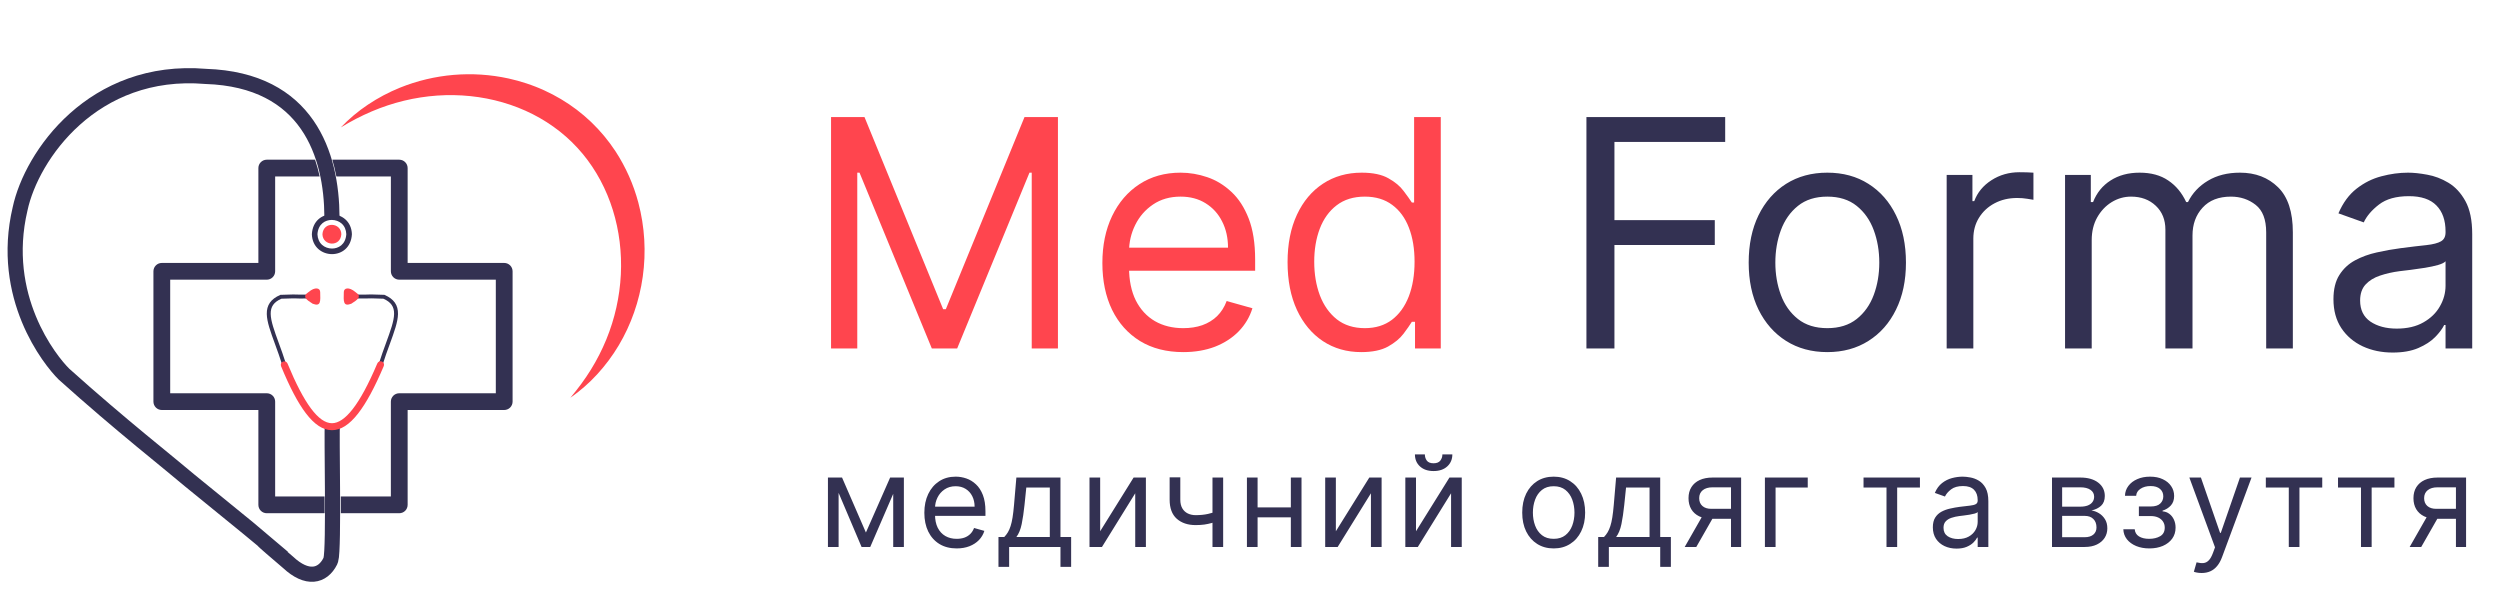 <svg width="165" height="39" viewBox="0 0 165 39" fill="none" xmlns="http://www.w3.org/2000/svg">
<path d="M57.15 35.146L58.749 31.518H59.417L57.436 36.1H56.864L54.919 31.518H55.575L57.15 35.146ZM55.348 31.518V36.1H54.644V31.518H55.348ZM58.952 36.1V31.518H59.656V36.1H58.952ZM63.142 36.196C62.701 36.196 62.32 36.098 62 35.903C61.682 35.706 61.436 35.432 61.263 35.08C61.092 34.726 61.007 34.314 61.007 33.845C61.007 33.376 61.092 32.962 61.263 32.604C61.436 32.244 61.677 31.964 61.985 31.763C62.295 31.56 62.657 31.459 63.071 31.459C63.31 31.459 63.545 31.498 63.778 31.578C64.011 31.657 64.222 31.787 64.413 31.966C64.604 32.143 64.756 32.377 64.87 32.67C64.983 32.962 65.04 33.322 65.04 33.749V34.048H61.508V33.439H64.324C64.324 33.181 64.272 32.95 64.169 32.747C64.067 32.544 63.922 32.384 63.733 32.267C63.546 32.15 63.325 32.091 63.071 32.091C62.791 32.091 62.548 32.161 62.343 32.3C62.14 32.437 61.984 32.616 61.875 32.837C61.765 33.057 61.711 33.294 61.711 33.547V33.952C61.711 34.298 61.77 34.592 61.89 34.832C62.011 35.071 62.179 35.253 62.394 35.378C62.609 35.502 62.858 35.563 63.142 35.563C63.328 35.563 63.495 35.537 63.644 35.486C63.795 35.432 63.925 35.352 64.034 35.247C64.144 35.14 64.228 35.006 64.288 34.847L64.968 35.038C64.897 35.269 64.776 35.472 64.607 35.647C64.438 35.82 64.229 35.955 63.981 36.052C63.732 36.148 63.453 36.196 63.142 36.196ZM65.899 37.413V35.444H66.28C66.374 35.346 66.454 35.241 66.522 35.128C66.59 35.014 66.648 34.88 66.698 34.725C66.75 34.568 66.793 34.377 66.829 34.152C66.865 33.925 66.897 33.652 66.925 33.332L67.08 31.518H69.991V35.444H70.695V37.413H69.991V36.1H66.603V37.413H65.899ZM67.08 35.444H69.287V32.175H67.736L67.617 33.332C67.567 33.811 67.505 34.23 67.432 34.588C67.358 34.946 67.241 35.231 67.08 35.444ZM72.611 35.062L74.818 31.518H75.629V36.1H74.925V32.556L72.73 36.1H71.907V31.518H72.611V35.062ZM80.728 31.518V36.1H80.024V31.518H80.728ZM80.454 33.702V34.358C80.294 34.418 80.136 34.47 79.979 34.516C79.822 34.56 79.657 34.595 79.484 34.621C79.311 34.644 79.121 34.656 78.914 34.656C78.395 34.656 77.979 34.516 77.664 34.236C77.352 33.955 77.196 33.535 77.196 32.974V31.506H77.9V32.974C77.9 33.209 77.945 33.401 78.034 33.553C78.124 33.704 78.245 33.816 78.398 33.89C78.551 33.963 78.723 34 78.914 34C79.213 34 79.482 33.973 79.723 33.92C79.965 33.864 80.209 33.791 80.454 33.702ZM85.363 33.487V34.143H82.834V33.487H85.363ZM83.001 31.518V36.1H82.297V31.518H83.001ZM85.9 31.518V36.1H85.196V31.518H85.9ZM88.167 35.062L90.374 31.518H91.186V36.1H90.482V32.556L88.286 36.1H87.463V31.518H88.167V35.062ZM93.456 35.062L95.664 31.518H96.475V36.1H95.771V32.556L93.576 36.1H92.752V31.518H93.456V35.062ZM95.198 29.991H95.855C95.855 30.313 95.743 30.577 95.52 30.782C95.298 30.986 94.996 31.089 94.614 31.089C94.238 31.089 93.939 30.986 93.716 30.782C93.495 30.577 93.385 30.313 93.385 29.991H94.041C94.041 30.146 94.084 30.282 94.169 30.4C94.257 30.517 94.405 30.576 94.614 30.576C94.823 30.576 94.972 30.517 95.061 30.4C95.153 30.282 95.198 30.146 95.198 29.991ZM102.543 36.196C102.129 36.196 101.766 36.097 101.454 35.9C101.144 35.703 100.901 35.428 100.726 35.074C100.553 34.72 100.467 34.306 100.467 33.833C100.467 33.356 100.553 32.939 100.726 32.583C100.901 32.227 101.144 31.951 101.454 31.754C101.766 31.557 102.129 31.459 102.543 31.459C102.956 31.459 103.318 31.557 103.628 31.754C103.941 31.951 104.183 32.227 104.356 32.583C104.531 32.939 104.619 33.356 104.619 33.833C104.619 34.306 104.531 34.72 104.356 35.074C104.183 35.428 103.941 35.703 103.628 35.9C103.318 36.097 102.956 36.196 102.543 36.196ZM102.543 35.563C102.857 35.563 103.115 35.483 103.318 35.322C103.521 35.16 103.671 34.949 103.769 34.686C103.866 34.424 103.915 34.139 103.915 33.833C103.915 33.527 103.866 33.241 103.769 32.977C103.671 32.712 103.521 32.499 103.318 32.336C103.115 32.172 102.857 32.091 102.543 32.091C102.228 32.091 101.97 32.172 101.767 32.336C101.564 32.499 101.414 32.712 101.317 32.977C101.219 33.241 101.171 33.527 101.171 33.833C101.171 34.139 101.219 34.424 101.317 34.686C101.414 34.949 101.564 35.16 101.767 35.322C101.97 35.483 102.228 35.563 102.543 35.563ZM105.481 37.413V35.444H105.863C105.957 35.346 106.037 35.241 106.105 35.128C106.172 35.014 106.231 34.88 106.281 34.725C106.333 34.568 106.376 34.377 106.412 34.152C106.448 33.925 106.48 33.652 106.508 33.332L106.663 31.518H109.574V35.444H110.278V37.413H109.574V36.1H106.185V37.413H105.481ZM106.663 35.444H108.87V32.175H107.319L107.2 33.332C107.15 33.811 107.088 34.23 107.015 34.588C106.941 34.946 106.824 35.231 106.663 35.444ZM114.246 36.1V32.163H113.029C112.754 32.163 112.539 32.226 112.382 32.353C112.224 32.481 112.146 32.656 112.146 32.879C112.146 33.097 112.216 33.269 112.358 33.395C112.501 33.52 112.697 33.583 112.945 33.583H114.425V34.239H112.945C112.635 34.239 112.368 34.184 112.143 34.075C111.918 33.965 111.745 33.809 111.624 33.606C111.503 33.401 111.442 33.159 111.442 32.879C111.442 32.596 111.506 32.353 111.633 32.151C111.76 31.948 111.942 31.792 112.179 31.682C112.417 31.573 112.701 31.518 113.029 31.518H114.914V36.1H114.246ZM111.191 36.1L112.492 33.821H113.256L111.955 36.1H111.191ZM119.311 31.518V32.175H117.188V36.1H116.484V31.518H119.311ZM122.993 32.175V31.518H126.716V32.175H125.213V36.1H124.509V32.175H122.993ZM129.131 36.208C128.84 36.208 128.577 36.153 128.34 36.043C128.104 35.932 127.916 35.772 127.776 35.563C127.637 35.352 127.568 35.098 127.568 34.8C127.568 34.537 127.619 34.324 127.723 34.161C127.826 33.996 127.964 33.867 128.137 33.773C128.31 33.68 128.501 33.61 128.71 33.565C128.921 33.517 129.133 33.479 129.345 33.451C129.624 33.415 129.85 33.389 130.023 33.371C130.198 33.351 130.325 33.318 130.404 33.272C130.486 33.227 130.527 33.147 130.527 33.034V33.01C130.527 32.715 130.446 32.487 130.285 32.324C130.126 32.161 129.884 32.079 129.56 32.079C129.224 32.079 128.961 32.153 128.77 32.3C128.579 32.447 128.445 32.604 128.367 32.771L127.699 32.532C127.818 32.254 127.977 32.037 128.176 31.882C128.377 31.725 128.596 31.616 128.832 31.554C129.071 31.49 129.306 31.459 129.536 31.459C129.684 31.459 129.853 31.477 130.043 31.512C130.236 31.546 130.422 31.617 130.601 31.724C130.782 31.831 130.932 31.994 131.052 32.21C131.171 32.427 131.231 32.717 131.231 33.081V36.1H130.527V35.48H130.491C130.443 35.579 130.364 35.685 130.252 35.799C130.141 35.912 129.993 36.009 129.808 36.088C129.623 36.168 129.397 36.208 129.131 36.208ZM129.238 35.575C129.516 35.575 129.751 35.52 129.942 35.411C130.135 35.302 130.28 35.16 130.378 34.987C130.477 34.814 130.527 34.633 130.527 34.442V33.797C130.497 33.833 130.431 33.866 130.33 33.896C130.23 33.923 130.115 33.948 129.984 33.97C129.855 33.99 129.728 34.008 129.605 34.024C129.484 34.038 129.385 34.05 129.31 34.06C129.127 34.084 128.956 34.122 128.797 34.176C128.639 34.228 128.512 34.306 128.415 34.412C128.319 34.515 128.272 34.656 128.272 34.835C128.272 35.08 128.362 35.265 128.543 35.39C128.726 35.513 128.958 35.575 129.238 35.575ZM135.432 36.1V31.518H137.306C137.799 31.518 138.191 31.63 138.481 31.852C138.771 32.075 138.917 32.369 138.917 32.735C138.917 33.014 138.834 33.23 138.669 33.383C138.504 33.534 138.292 33.636 138.034 33.69C138.203 33.714 138.367 33.773 138.526 33.869C138.687 33.964 138.82 34.096 138.926 34.263C139.031 34.428 139.084 34.63 139.084 34.871C139.084 35.106 139.024 35.316 138.905 35.501C138.785 35.685 138.614 35.832 138.392 35.939C138.169 36.046 137.902 36.1 137.592 36.1H135.432ZM136.101 35.456H137.592C137.835 35.456 138.025 35.398 138.162 35.283C138.299 35.167 138.368 35.01 138.368 34.812C138.368 34.575 138.299 34.389 138.162 34.254C138.025 34.116 137.835 34.048 137.592 34.048H136.101V35.456ZM136.101 33.439H137.306C137.495 33.439 137.657 33.413 137.792 33.362C137.927 33.308 138.031 33.233 138.102 33.135C138.176 33.036 138.213 32.918 138.213 32.783C138.213 32.59 138.132 32.439 137.971 32.33C137.81 32.218 137.588 32.163 137.306 32.163H136.101V33.439ZM140.14 34.931H140.892C140.908 35.138 141.001 35.295 141.172 35.402C141.345 35.51 141.57 35.563 141.846 35.563C142.129 35.563 142.37 35.505 142.571 35.39C142.772 35.273 142.873 35.084 142.873 34.823C142.873 34.67 142.835 34.537 142.759 34.424C142.684 34.308 142.577 34.219 142.44 34.155C142.303 34.092 142.141 34.06 141.954 34.06H141.166V33.427H141.954C142.234 33.427 142.441 33.364 142.574 33.236C142.709 33.109 142.777 32.95 142.777 32.759C142.777 32.554 142.704 32.39 142.559 32.267C142.414 32.142 142.208 32.079 141.942 32.079C141.673 32.079 141.45 32.14 141.271 32.261C141.092 32.38 140.997 32.535 140.987 32.723H140.248C140.255 32.477 140.331 32.259 140.474 32.07C140.617 31.879 140.812 31.73 141.059 31.623C141.305 31.513 141.588 31.459 141.906 31.459C142.228 31.459 142.508 31.515 142.744 31.629C142.983 31.74 143.167 31.892 143.296 32.085C143.427 32.276 143.493 32.493 143.493 32.735C143.493 32.994 143.42 33.203 143.275 33.362C143.13 33.521 142.948 33.634 142.729 33.702V33.749C142.902 33.761 143.052 33.817 143.18 33.917C143.309 34.014 143.409 34.142 143.481 34.301C143.553 34.459 143.588 34.633 143.588 34.823C143.588 35.102 143.514 35.344 143.365 35.551C143.216 35.756 143.011 35.915 142.75 36.029C142.49 36.14 142.192 36.196 141.858 36.196C141.534 36.196 141.244 36.143 140.987 36.038C140.731 35.93 140.527 35.782 140.376 35.593C140.227 35.402 140.148 35.181 140.14 34.931ZM145.308 37.818C145.189 37.818 145.082 37.808 144.989 37.788C144.895 37.771 144.831 37.753 144.795 37.735L144.974 37.114C145.145 37.158 145.296 37.174 145.427 37.162C145.558 37.15 145.675 37.091 145.776 36.986C145.88 36.883 145.974 36.715 146.06 36.482L146.191 36.124L144.497 31.518H145.26L146.525 35.169H146.573L147.837 31.518H148.601L146.656 36.768C146.569 37.005 146.46 37.201 146.331 37.356C146.202 37.513 146.052 37.629 145.881 37.705C145.712 37.781 145.521 37.818 145.308 37.818ZM149.545 32.175V31.518H153.268V32.175H151.764V36.1H151.06V32.175H149.545ZM154.309 32.175V31.518H158.032V32.175H156.529V36.1H155.825V32.175H154.309ZM162.092 36.1V32.163H160.875C160.601 32.163 160.385 32.226 160.228 32.353C160.071 32.481 159.992 32.656 159.992 32.879C159.992 33.097 160.063 33.269 160.204 33.395C160.347 33.52 160.543 33.583 160.792 33.583H162.271V34.239H160.792C160.482 34.239 160.214 34.184 159.989 34.075C159.765 33.965 159.592 33.809 159.47 33.606C159.349 33.401 159.288 33.159 159.288 32.879C159.288 32.596 159.352 32.353 159.479 32.151C159.607 31.948 159.788 31.792 160.025 31.682C160.264 31.573 160.547 31.518 160.875 31.518H162.761V36.1H162.092ZM159.038 36.1L160.338 33.821H161.102L159.801 36.1H159.038Z" fill="#333152"/>
<path d="M54.849 7.727H57.057L62.247 20.405H62.426L67.617 7.727H69.824V23H68.094V11.396H67.945L63.172 23H61.501L56.729 11.396H56.58V23H54.849V7.727ZM78.096 23.239C76.992 23.239 76.04 22.995 75.24 22.508C74.444 22.016 73.83 21.329 73.398 20.45C72.97 19.565 72.757 18.535 72.757 17.362C72.757 16.189 72.97 15.155 73.398 14.26C73.83 13.36 74.432 12.659 75.203 12.157C75.978 11.65 76.883 11.396 77.917 11.396C78.514 11.396 79.103 11.496 79.684 11.695C80.266 11.893 80.796 12.217 81.273 12.664C81.75 13.107 82.13 13.693 82.414 14.424C82.697 15.155 82.839 16.055 82.839 17.124V17.869H74.009V16.348H81.049C81.049 15.702 80.92 15.125 80.661 14.618C80.408 14.111 80.045 13.711 79.573 13.417C79.105 13.124 78.553 12.977 77.917 12.977C77.216 12.977 76.609 13.151 76.097 13.499C75.59 13.842 75.2 14.29 74.927 14.842C74.653 15.393 74.516 15.985 74.516 16.616V17.631C74.516 18.496 74.666 19.229 74.964 19.831C75.267 20.427 75.687 20.882 76.224 21.195C76.761 21.504 77.385 21.658 78.096 21.658C78.558 21.658 78.976 21.593 79.349 21.464C79.727 21.329 80.052 21.131 80.326 20.867C80.599 20.599 80.811 20.266 80.96 19.868L82.66 20.345C82.481 20.922 82.18 21.429 81.757 21.866C81.335 22.299 80.813 22.637 80.192 22.881C79.57 23.119 78.871 23.239 78.096 23.239ZM89.841 23.239C88.887 23.239 88.044 22.997 87.313 22.515C86.582 22.028 86.011 21.342 85.598 20.457C85.186 19.567 84.979 18.516 84.979 17.303C84.979 16.099 85.186 15.055 85.598 14.171C86.011 13.286 86.585 12.602 87.321 12.12C88.057 11.637 88.907 11.396 89.871 11.396C90.617 11.396 91.206 11.521 91.639 11.769C92.076 12.013 92.409 12.291 92.638 12.604C92.871 12.913 93.053 13.166 93.182 13.365H93.331V7.727H95.091V23H93.391V21.24H93.182C93.053 21.449 92.869 21.712 92.63 22.03C92.392 22.344 92.051 22.625 91.609 22.873C91.166 23.117 90.577 23.239 89.841 23.239ZM90.08 21.658C90.786 21.658 91.382 21.474 91.87 21.106C92.357 20.733 92.727 20.218 92.981 19.562C93.234 18.901 93.361 18.138 93.361 17.273C93.361 16.418 93.237 15.669 92.988 15.028C92.74 14.382 92.372 13.88 91.885 13.522C91.397 13.159 90.796 12.977 90.08 12.977C89.334 12.977 88.713 13.169 88.216 13.552C87.724 13.929 87.353 14.444 87.105 15.095C86.861 15.742 86.739 16.467 86.739 17.273C86.739 18.088 86.863 18.829 87.112 19.495C87.365 20.156 87.738 20.683 88.231 21.076C88.728 21.464 89.344 21.658 90.08 21.658Z" fill="#FF454E"/>
<path d="M104.704 23V7.727H113.862V9.368H106.553V14.528H113.176V16.169H106.553V23H104.704ZM120.603 23.239C119.569 23.239 118.662 22.992 117.881 22.5C117.106 22.008 116.499 21.32 116.062 20.435C115.629 19.55 115.413 18.516 115.413 17.332C115.413 16.139 115.629 15.098 116.062 14.208C116.499 13.318 117.106 12.627 117.881 12.135C118.662 11.642 119.569 11.396 120.603 11.396C121.637 11.396 122.542 11.642 123.318 12.135C124.098 12.627 124.705 13.318 125.137 14.208C125.575 15.098 125.793 16.139 125.793 17.332C125.793 18.516 125.575 19.55 125.137 20.435C124.705 21.32 124.098 22.008 123.318 22.5C122.542 22.992 121.637 23.239 120.603 23.239ZM120.603 21.658C121.389 21.658 122.035 21.456 122.542 21.054C123.049 20.651 123.424 20.121 123.668 19.465C123.912 18.809 124.033 18.098 124.033 17.332C124.033 16.567 123.912 15.853 123.668 15.192C123.424 14.531 123.049 13.996 122.542 13.589C122.035 13.181 121.389 12.977 120.603 12.977C119.818 12.977 119.171 13.181 118.664 13.589C118.157 13.996 117.782 14.531 117.538 15.192C117.294 15.853 117.173 16.567 117.173 17.332C117.173 18.098 117.294 18.809 117.538 19.465C117.782 20.121 118.157 20.651 118.664 21.054C119.171 21.456 119.818 21.658 120.603 21.658ZM128.48 23V11.546H130.18V13.276H130.3C130.508 12.709 130.886 12.249 131.433 11.896C131.98 11.543 132.596 11.367 133.282 11.367C133.412 11.367 133.573 11.369 133.767 11.374C133.961 11.379 134.108 11.386 134.207 11.396V13.186C134.148 13.171 134.011 13.149 133.797 13.119C133.588 13.084 133.367 13.067 133.133 13.067C132.577 13.067 132.079 13.184 131.642 13.417C131.209 13.646 130.866 13.964 130.613 14.372C130.364 14.774 130.24 15.234 130.24 15.751V23H128.48ZM136.293 23V11.546H137.994V13.335H138.143C138.381 12.724 138.767 12.249 139.299 11.911C139.831 11.568 140.47 11.396 141.215 11.396C141.971 11.396 142.6 11.568 143.102 11.911C143.609 12.249 144.004 12.724 144.288 13.335H144.407C144.7 12.744 145.14 12.274 145.727 11.926C146.314 11.573 147.017 11.396 147.837 11.396C148.862 11.396 149.699 11.717 150.351 12.358C151.002 12.995 151.328 13.986 151.328 15.334V23H149.568V15.334C149.568 14.489 149.336 13.885 148.874 13.522C148.412 13.159 147.867 12.977 147.241 12.977C146.435 12.977 145.812 13.221 145.369 13.708C144.927 14.19 144.705 14.802 144.705 15.543V23H142.916V15.155C142.916 14.504 142.704 13.979 142.282 13.581C141.859 13.179 141.315 12.977 140.649 12.977C140.191 12.977 139.764 13.099 139.366 13.343C138.973 13.586 138.655 13.924 138.411 14.357C138.173 14.784 138.053 15.279 138.053 15.841V23H136.293ZM157.916 23.268C157.19 23.268 156.532 23.132 155.94 22.858C155.348 22.58 154.878 22.18 154.53 21.658C154.182 21.131 154.008 20.494 154.008 19.749C154.008 19.092 154.138 18.56 154.396 18.153C154.655 17.74 155 17.417 155.433 17.183C155.865 16.95 156.343 16.776 156.865 16.661C157.392 16.542 157.921 16.447 158.453 16.378C159.149 16.288 159.713 16.221 160.146 16.177C160.583 16.127 160.902 16.045 161.1 15.93C161.304 15.816 161.406 15.617 161.406 15.334V15.274C161.406 14.538 161.205 13.967 160.802 13.559C160.404 13.151 159.8 12.947 158.99 12.947C158.15 12.947 157.491 13.131 157.014 13.499C156.536 13.867 156.201 14.26 156.007 14.678L154.337 14.081C154.635 13.385 155.033 12.843 155.53 12.455C156.032 12.062 156.579 11.789 157.17 11.635C157.767 11.476 158.354 11.396 158.93 11.396C159.298 11.396 159.721 11.441 160.198 11.53C160.68 11.615 161.145 11.791 161.593 12.06C162.045 12.329 162.42 12.734 162.719 13.276C163.017 13.818 163.166 14.543 163.166 15.453V23H161.406V21.449H161.317C161.197 21.697 160.998 21.963 160.72 22.247C160.442 22.53 160.071 22.771 159.609 22.97C159.147 23.169 158.582 23.268 157.916 23.268ZM158.185 21.688C158.881 21.688 159.467 21.551 159.945 21.277C160.427 21.004 160.79 20.651 161.033 20.218C161.282 19.786 161.406 19.331 161.406 18.854V17.243C161.332 17.332 161.168 17.414 160.914 17.489C160.665 17.559 160.377 17.621 160.049 17.675C159.726 17.725 159.41 17.77 159.102 17.81C158.799 17.845 158.552 17.874 158.364 17.899C157.906 17.959 157.479 18.056 157.081 18.19C156.688 18.319 156.37 18.516 156.126 18.779C155.888 19.038 155.768 19.391 155.768 19.838C155.768 20.45 155.995 20.912 156.447 21.225C156.904 21.533 157.484 21.688 158.185 21.688Z" fill="#333152"/>
<path d="M21.909 14.32C21.892 10.229 20.336 5.267 13.58 5.043C6.138 4.418 2.079 10.265 1.326 13.784C-0.041 19.582 3.274 23.76 4.229 24.699C7.938 28.033 11.267 30.639 12.533 31.722C12.939 32.063 16.717 35.113 17.373 35.676C17.313 35.667 18.251 36.461 19.008 37.11C20.269 38.29 21.292 38.047 21.796 37.047C21.811 37.014 21.824 36.98 21.834 36.945C22.061 36.221 21.867 28.363 21.939 28.055" stroke="#333152" stroke-miterlimit="10"/>
<path d="M21.895 14.146V14.515C22.139 14.515 22.378 14.602 22.549 14.754C22.738 14.922 22.844 15.164 22.856 15.455C22.812 16.155 22.321 16.404 21.914 16.404C21.669 16.404 21.431 16.317 21.26 16.164C21.071 15.996 20.965 15.754 20.952 15.463C20.997 14.763 21.486 14.515 21.895 14.515V14.146ZM21.895 14.146C21.261 14.146 20.63 14.573 20.583 15.459C20.61 16.323 21.263 16.772 21.914 16.772C22.547 16.772 23.179 16.346 23.226 15.459C23.199 14.596 22.546 14.146 21.895 14.146Z" fill="#333152"/>
<path d="M22.529 15.459C22.475 16.323 21.3 16.244 21.281 15.459C21.334 14.596 22.51 14.674 22.529 15.459Z" fill="#FF454E"/>
<path d="M22.493 8.411C23.034 7.844 23.636 7.339 24.288 6.904C24.95 6.462 25.654 6.088 26.392 5.789C28.668 4.869 31.171 4.657 33.57 5.181C33.973 5.27 34.371 5.38 34.763 5.51C34.862 5.542 34.959 5.577 35.056 5.612C35.154 5.647 35.25 5.684 35.347 5.721C35.396 5.739 35.443 5.759 35.491 5.779L35.635 5.839C35.73 5.879 35.825 5.922 35.92 5.964C36.679 6.31 37.398 6.738 38.063 7.241C38.396 7.494 38.714 7.766 39.016 8.054C39.318 8.344 39.604 8.65 39.872 8.972C40.139 9.294 40.389 9.63 40.619 9.979C41.301 11.025 41.812 12.173 42.132 13.38C42.553 14.972 42.652 16.631 42.422 18.261C42.367 18.664 42.288 19.063 42.193 19.458C42.099 19.853 41.983 20.241 41.849 20.622C41.584 21.381 41.243 22.112 40.831 22.803C40.423 23.486 39.946 24.125 39.408 24.711C38.878 25.288 38.286 25.805 37.643 26.253C38.142 25.658 38.6 25.043 38.998 24.399C39.393 23.761 39.735 23.091 40.02 22.397C40.578 21.035 40.901 19.59 40.976 18.12C41.047 16.671 40.871 15.223 40.447 13.862C40.023 12.501 39.351 11.23 38.452 10.148C38.002 9.608 37.498 9.115 36.947 8.678C36.391 8.239 35.793 7.857 35.162 7.537C33.895 6.895 32.492 6.493 31.047 6.344C30.321 6.269 29.589 6.257 28.86 6.307C28.122 6.359 27.389 6.472 26.67 6.646C25.94 6.823 25.225 7.06 24.534 7.354C23.828 7.656 23.146 8.009 22.493 8.411Z" fill="#FF454E"/>
<path d="M33.277 17.354H26.904V11.093C26.904 10.946 26.846 10.806 26.742 10.702C26.638 10.598 26.497 10.54 26.351 10.54H21.933C21.982 10.707 22.028 10.877 22.07 11.05C22.118 11.245 22.161 11.444 22.2 11.646H25.798V17.906C25.798 18.053 25.856 18.194 25.96 18.297C26.064 18.401 26.205 18.459 26.351 18.459H32.724V25.955H26.351C26.204 25.955 26.063 26.013 25.959 26.116C25.855 26.22 25.797 26.361 25.797 26.507V32.768H22.492C22.494 33.142 22.495 33.515 22.495 33.873H26.351C26.497 33.873 26.638 33.815 26.742 33.712C26.846 33.608 26.904 33.467 26.904 33.321V27.06H33.277C33.424 27.06 33.565 27.002 33.669 26.898C33.773 26.794 33.831 26.654 33.831 26.507V17.906C33.831 17.76 33.773 17.619 33.669 17.516C33.565 17.412 33.424 17.354 33.277 17.354Z" fill="#333152"/>
<path d="M18.16 26.507C18.16 26.361 18.102 26.22 17.998 26.116C17.894 26.013 17.753 25.955 17.606 25.955H11.233V18.459H17.606C17.753 18.459 17.894 18.401 17.998 18.297C18.102 18.194 18.16 18.053 18.16 17.906V11.646H21.097C21.017 11.272 20.916 10.902 20.794 10.54H17.606C17.46 10.54 17.319 10.598 17.215 10.702C17.111 10.806 17.053 10.946 17.053 11.093V17.354H10.68C10.533 17.354 10.392 17.412 10.288 17.516C10.184 17.619 10.126 17.76 10.126 17.906V26.507C10.126 26.654 10.184 26.794 10.288 26.898C10.392 27.002 10.533 27.06 10.68 27.06H17.053V33.321C17.053 33.467 17.111 33.608 17.215 33.712C17.319 33.815 17.46 33.873 17.606 33.873H21.424C21.424 33.515 21.423 33.143 21.421 32.768H18.16V26.507Z" fill="#333152"/>
<path d="M18.639 24.119C18.477 23.601 18.303 23.126 18.15 22.706C17.854 21.894 17.619 21.253 17.608 20.727C17.596 20.136 17.875 19.737 18.488 19.469L18.51 19.459H18.535C19.41 19.43 19.442 19.432 19.535 19.438C19.608 19.442 19.731 19.45 20.529 19.441L20.532 19.699C19.725 19.708 19.601 19.7 19.519 19.695C19.436 19.69 19.408 19.688 18.569 19.716C18.067 19.941 17.857 20.244 17.866 20.723C17.876 21.206 18.104 21.829 18.392 22.619C18.546 23.041 18.721 23.519 18.885 24.043L18.639 24.119Z" fill="#333152"/>
<path d="M25.237 24.119L24.991 24.042C25.155 23.518 25.33 23.04 25.484 22.618C25.772 21.829 26.001 21.205 26.01 20.722C26.019 20.243 25.809 19.941 25.307 19.715C24.469 19.687 24.438 19.689 24.357 19.694C24.277 19.699 24.151 19.707 23.345 19.698L23.347 19.44C24.145 19.449 24.268 19.441 24.341 19.437C24.434 19.431 24.465 19.429 25.341 19.458H25.366L25.389 19.468C26 19.736 26.28 20.136 26.268 20.727C26.257 21.252 26.023 21.893 25.727 22.705C25.573 23.124 25.4 23.6 25.237 24.119Z" fill="#333152"/>
<path d="M21.91 28.393H21.903C21.317 28.39 20.753 28.022 20.182 27.269C19.66 26.582 19.126 25.567 18.549 24.168C18.538 24.14 18.532 24.11 18.532 24.08C18.532 24.05 18.538 24.02 18.549 23.992C18.561 23.964 18.578 23.939 18.6 23.917C18.621 23.896 18.647 23.879 18.675 23.867C18.703 23.856 18.733 23.85 18.763 23.85C18.793 23.85 18.823 23.856 18.851 23.868C18.879 23.88 18.904 23.896 18.926 23.918C18.947 23.939 18.964 23.965 18.976 23.993C20.067 26.639 21.025 27.927 21.905 27.932H21.91C22.334 27.932 22.792 27.622 23.269 27.011C23.783 26.354 24.317 25.365 24.901 23.99C24.912 23.961 24.929 23.934 24.95 23.912C24.972 23.89 24.998 23.872 25.026 23.86C25.055 23.848 25.085 23.842 25.116 23.842C25.147 23.842 25.178 23.848 25.206 23.86C25.235 23.872 25.261 23.89 25.282 23.912C25.304 23.934 25.32 23.961 25.332 23.99C25.343 24.018 25.348 24.049 25.347 24.08C25.346 24.111 25.338 24.141 25.325 24.169C24.725 25.583 24.171 26.605 23.632 27.294C23.055 28.033 22.492 28.393 21.91 28.393Z" fill="#FF454E"/>
<path d="M20.637 20.046C20.233 19.79 19.91 19.575 20.354 19.285C20.803 18.901 21.143 19.008 21.133 19.29C21.148 19.874 21.19 20.259 20.637 20.046Z" fill="#FF454E"/>
<path d="M23.186 20.046C23.59 19.79 23.914 19.575 23.469 19.285C23.02 18.901 22.681 19.008 22.691 19.29C22.676 19.874 22.634 20.259 23.186 20.046Z" fill="#FF454E"/>
</svg>
